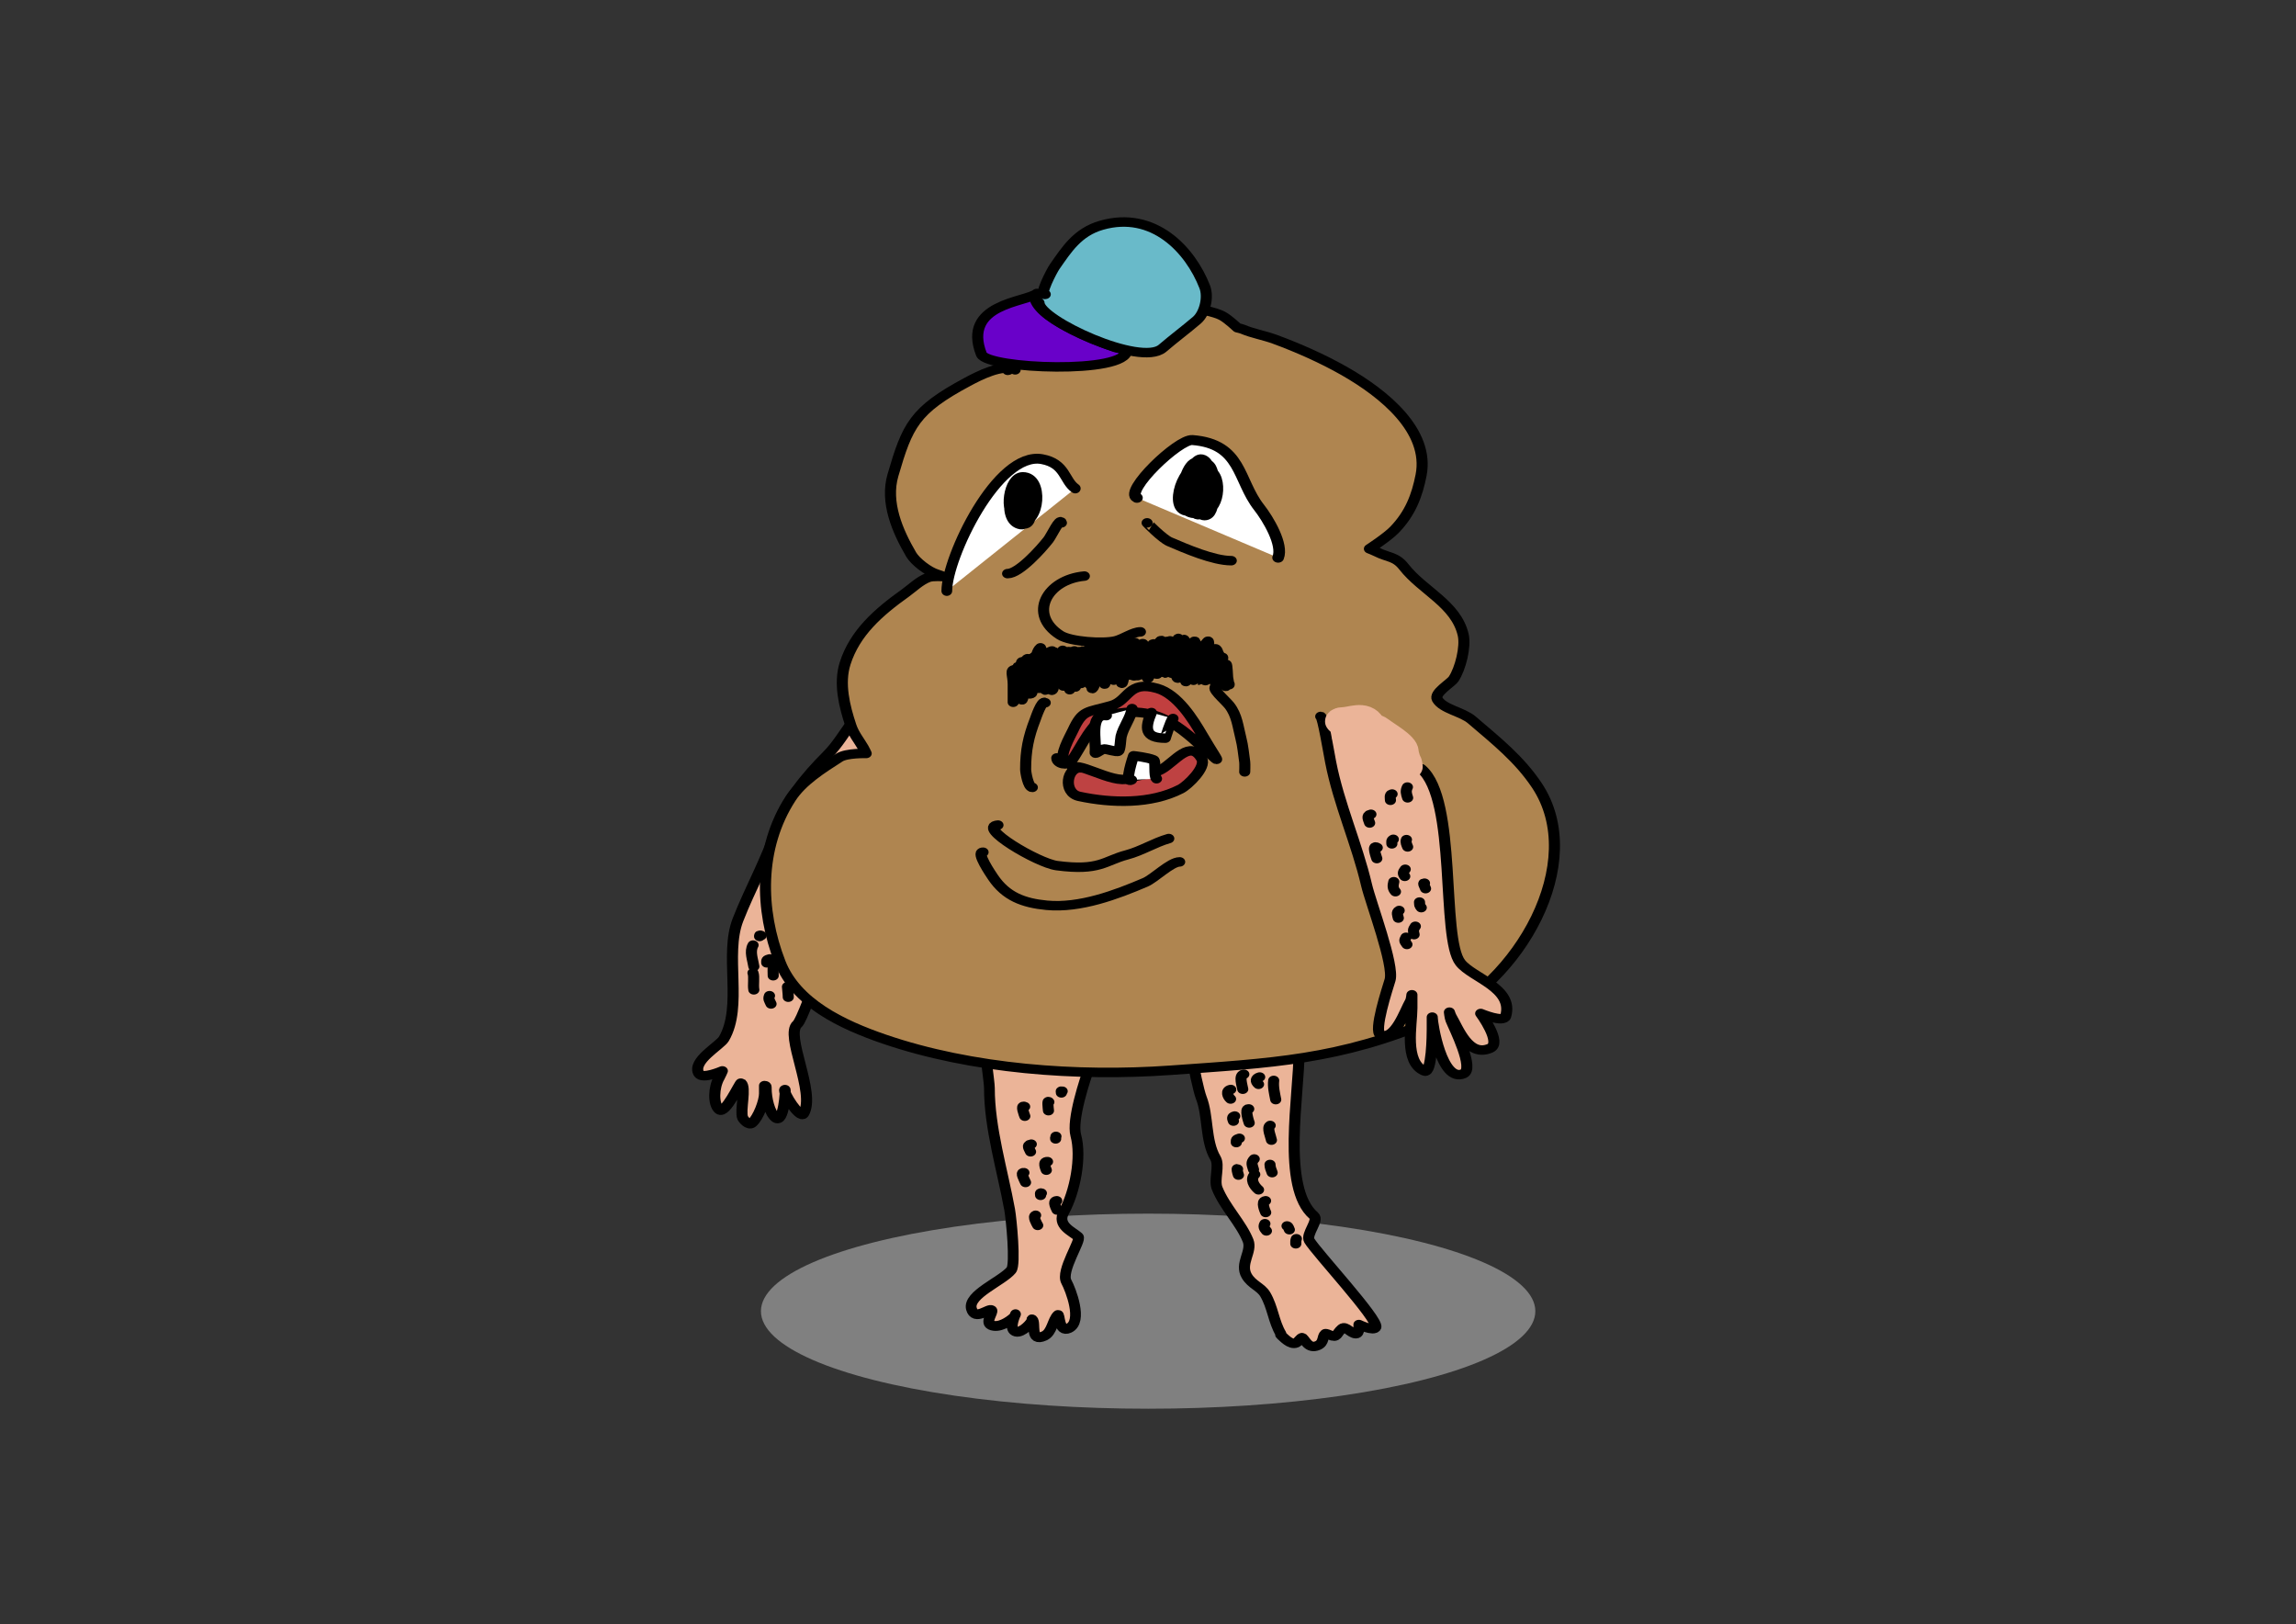 <?xml version="1.0" encoding="UTF-8" standalone="no"?>
<!DOCTYPE svg PUBLIC "-//W3C//DTD SVG 1.1//EN" "http://www.w3.org/Graphics/SVG/1.1/DTD/svg11.dtd">
<svg width="100%" height="100%" viewBox="0 0 3508 2481" version="1.1" xmlns="http://www.w3.org/2000/svg" xmlns:xlink="http://www.w3.org/1999/xlink" xml:space="preserve" xmlns:serif="http://www.serif.com/" style="fill-rule:evenodd;clip-rule:evenodd;stroke-linecap:round;stroke-linejoin:round;stroke-miterlimit:1.5;">
    <rect x="0" y="0" width="3508" height="2481" fill="#333333" stroke="none"/>
    <ellipse cx="1754.21" cy="2002.99" rx="591.595" ry="149.008" style="fill:rgb(128,128,128);"/>
    <g id="レイヤー1">
        <g transform="matrix(3.066,0,0,2.623,-4707.59,-2110.13)">
            <path d="M1962.54,1222.49C1963.35,1222.56 1961.84,1222.55 1960.8,1224.1C1956.17,1231.05 1953.02,1237.99 1947.56,1244.35C1937.47,1256.12 1926.8,1271.14 1922.64,1286.41C1917.66,1304.68 1909.16,1322.16 1903.17,1340.15C1896.33,1360.65 1905.66,1390.46 1896.16,1409.47C1894.12,1413.54 1880.03,1422.39 1883.69,1429.72C1885.45,1433.23 1895.38,1428.16 1895.38,1428.16C1895.38,1428.16 1894.44,1430.8 1893.82,1432.05C1891,1437.69 1890.72,1447.64 1893.82,1450.75C1896.82,1453.75 1904.26,1434.71 1904.72,1435.17C1907.37,1437.82 1904.11,1451.25 1905.5,1455.42C1905.84,1456.43 1908.52,1460.2 1910.18,1458.54C1913.3,1455.41 1916.41,1445.74 1916.41,1441.4L1916.41,1436.73C1917.37,1436.73 1917.19,1437.82 1917.19,1438.29C1917.19,1444.01 1918.81,1452.37 1921.86,1455.42C1925.92,1459.49 1927.22,1438.38 1926.53,1439.06C1925.25,1440.35 1934.18,1456.48 1935.88,1453.08C1942.07,1440.71 1926.31,1407.35 1932.76,1400.9C1936.88,1396.78 1953.64,1330.17 1968.59,1315.23C1974.86,1308.96 1977.97,1288.74 1985.73,1288.74" style="fill:rgb(235,180,152);stroke:black;stroke-width:5.52px;"/>
        </g>
        <g transform="matrix(3.066,0,0.016,2.623,-4750.91,-2133.5)">
            <path d="M2136.88,1432.84C2136.47,1432.82 2139.33,1448.96 2140.57,1452.66C2144.11,1463.27 2142.4,1477.72 2147.44,1487.79C2149.67,1492.24 2146.57,1500.46 2148.2,1505.36C2151.83,1516.22 2160.11,1525.8 2163.48,1535.91C2165.62,1542.33 2159.09,1549.28 2162.72,1556.53C2165.28,1561.66 2169.69,1562.85 2171.88,1567.23C2175.58,1574.62 2175.91,1582.91 2179.52,1590.14C2179.63,1590.37 2179.34,1590.72 2179.52,1590.9C2180.84,1592.22 2184.3,1596.92 2187.16,1595.49C2187.96,1595.08 2189.78,1592 2190.21,1592.43C2191.76,1593.98 2193.34,1599.27 2197.85,1597.01C2201.13,1595.37 2200.09,1591.72 2201.67,1590.14C2201.97,1589.84 2203.68,1590.76 2203.96,1590.9C2207.82,1592.83 2206.93,1590.23 2210.07,1587.08C2211.85,1585.31 2214.44,1590.14 2216.95,1590.14C2218.8,1590.14 2218.47,1584.79 2218.47,1584.79C2218.47,1584.79 2225.97,1589.02 2226.88,1586.32C2228.37,1581.84 2197.43,1542.71 2194.03,1535.91C2192.14,1532.12 2199.07,1524.14 2196.32,1521.4C2180.02,1505.1 2189.45,1450.44 2189.45,1425.92" style="fill:rgb(235,180,152);stroke:black;stroke-width:5.5px;"/>
        </g>
        <g transform="matrix(2.755,0.002,-0.002,2.518,-4124.58,-2003.58)">
            <path d="M2045.24,1431.12C2044,1431.18 2046.89,1450.24 2046.89,1454.17C2046.89,1478.42 2054.2,1504.15 2058.17,1527.94C2059.06,1533.31 2061.64,1561.21 2059.11,1564.59C2054.04,1571.34 2034.88,1579.5 2037.02,1588.08C2038.95,1595.79 2046.69,1587.41 2048.3,1589.02C2049.24,1589.95 2044.52,1596.29 2047.83,1597.94C2052.11,1600.08 2057.91,1595.85 2060.52,1593.25C2061.01,1592.75 2061.46,1591.37 2061.46,1591.37C2061.46,1591.37 2058.18,1598.9 2060.52,1601.23C2063.47,1604.18 2069.09,1598.18 2070.38,1595.6C2070.42,1595.52 2070.18,1593.98 2070.85,1594.66C2072.86,1596.66 2069.25,1608.61 2077.43,1604.52C2081.77,1602.35 2082.07,1594.72 2084.95,1591.84C2086.11,1590.67 2085.24,1602.74 2091.06,1599.83C2099,1595.85 2092.01,1576.36 2089.65,1571.63C2086.37,1565.08 2098.1,1546.26 2096.22,1544.38C2092.96,1541.12 2084.16,1537.5 2088.24,1529.35C2094.44,1516.95 2098.12,1496.05 2094.82,1482.83C2092.47,1473.44 2099.73,1449.29 2102.8,1440.08C2103.39,1438.32 2103.52,1426.45 2104.68,1426.45" style="fill:rgb(235,180,152);stroke:black;stroke-width:5.97px;"/>
        </g>
        <g transform="matrix(3.066,0,0,2.623,-4770.6,-2110.79)">
            <path d="M2061.84,1020.11C2055.45,1016.46 2043.67,1023.63 2038.15,1027.08C2011.52,1043.72 2008.18,1052.53 2000.96,1081.43C1996.99,1097.33 2003.21,1114.05 2010.02,1127.67C2012.07,1131.78 2018.59,1137.68 2022.89,1139.12C2024.04,1139.5 2026.23,1140.55 2026.23,1140.55C2026.23,1140.55 2020.94,1140.02 2018.6,1141.02C2014.28,1142.88 2010.6,1147.21 2007.16,1150.08C1993.6,1161.38 1981.95,1173.37 1977.12,1191.09C1973.93,1202.8 1976.78,1216.1 1979.98,1227.32C1981.38,1232.21 1983.97,1235.78 1986.18,1240.19C1986.72,1241.27 1987.61,1243.53 1987.61,1243.53C1987.61,1243.53 1977.88,1243.2 1974.26,1245.91C1965.42,1252.55 1955.46,1259.83 1949.95,1269.75C1933.89,1298.66 1934.56,1334.67 1944.7,1365.1C1952.55,1388.64 1975.35,1401.39 1996.67,1409.92C2040.24,1427.35 2092.8,1431.9 2139.22,1428.04C2189.38,1423.86 2223.58,1422.09 2269.86,1398.95C2312.99,1377.39 2347.43,1306.94 2321.82,1262.12C2313.02,1246.73 2301.7,1236.28 2289.4,1223.98C2284.66,1219.24 2275.09,1217.77 2272.24,1212.06C2270.38,1208.34 2278.86,1202.74 2280.35,1200.14C2283.74,1194.2 2286.5,1181.35 2285.11,1174.4C2281.51,1156.39 2264.88,1148.82 2255.55,1134.83C2251.43,1128.64 2247.58,1129.47 2242.2,1126.25C2240.99,1125.51 2238.39,1124.34 2238.39,1124.34C2238.39,1124.34 2247.25,1117.61 2250.78,1113.37C2258.74,1103.83 2262.15,1093.36 2264.14,1081.43C2268.43,1055.68 2245.83,1034.11 2225.99,1020.88C2215.34,1013.78 2202.94,1007.32 2191.19,1002.29C2186.02,1000.07 2180.1,998.887 2175.46,996.565C2174.56,996.115 2172.6,995.611 2172.6,995.611C2172.6,995.611 2168.16,990.745 2165.44,988.936C2160.78,985.824 2153.43,985.315 2148.28,982.738C2135.29,976.242 2114.76,980.882 2102.03,985.122C2087.55,989.949 2078.07,1000.5 2067.23,1011.34C2065.56,1013.02 2059.47,1020.4 2058.17,1020.4" style="fill:rgb(175,133,80);stroke:black;stroke-width:5.52px;"/>
        </g>
        <g transform="matrix(3.066,0,0,2.623,-4843.22,-2124.27)">
            <path d="M2237.81,1227.12C2238.83,1227.21 2241.73,1247.55 2242.75,1253.69C2246.83,1278.19 2255.88,1301.41 2260.66,1325.35C2262.75,1335.78 2274.54,1371.88 2272.35,1380.65C2271.25,1385.02 2263.89,1410.69 2267.67,1412.58C2274.82,1416.15 2279.85,1398.36 2282.47,1393.11C2283.06,1391.93 2283.25,1389.22 2283.25,1389.22L2283.25,1397.01C2283.25,1406.83 2279.19,1428.47 2289.48,1433.61C2293.23,1435.49 2293.38,1411.85 2293.38,1409.47C2293.38,1407.13 2293.38,1400.12 2293.38,1402.46C2293.38,1405.88 2298.08,1440.6 2308.95,1435.17C2314.62,1432.34 2304.35,1408.88 2302.72,1404.02C2302.22,1402.52 2301.94,1399.34 2301.94,1399.34C2301.94,1399.34 2302.36,1400.94 2302.72,1401.68C2306.36,1408.95 2311.5,1425.72 2322.19,1420.37C2328.39,1417.27 2317.52,1400.12 2317.52,1400.12C2317.52,1400.12 2328.97,1405.74 2329.98,1401.68C2334.1,1385.2 2313.34,1379.43 2307.39,1370.52C2297.61,1355.85 2305.96,1275.62 2287.92,1257.59" style="fill:rgb(235,180,152);stroke:black;stroke-width:5.52px;"/>
        </g>
        <g transform="matrix(3.066,0,0,2.623,-4791.71,-2138.44)">
            <path d="M2079.58,986.164C2074.27,991.316 2042.06,991.995 2051.93,1021.59C2054.77,1030.13 2124.36,1033.45 2124.36,1019.26C2124.36,1018.88 2119.35,1017.87 2118.91,1017.7C2108.56,1013.56 2078.41,1000.03 2078.41,987.324" style="fill:rgb(105,1,201);stroke:black;stroke-width:5.52px;"/>
        </g>
        <g transform="matrix(3.066,0,0,2.623,-4789.69,-2133.33)">
            <path d="M2083.07,984.733C2079.68,985.858 2086.39,970.917 2087.76,968.631C2093.65,958.809 2099.11,948.489 2111.12,944.487C2137.16,935.809 2155.41,958.953 2162.53,980.314C2164.59,986.502 2162.54,995.88 2158.63,999.786C2153.29,1005.13 2147.35,1010.29 2141.5,1016.14C2130.47,1027.17 2079.97,999.503 2079.97,989.661" style="fill:rgb(105,186,201);stroke:black;stroke-width:5.52px;"/>
        </g>
        <g transform="matrix(3.066,0,0,2.623,-4828.24,-2157.8)">
            <path d="M2243.11,1243.13C2242.22,1242.76 2242.92,1242.16 2243.74,1242.16C2248.57,1242.16 2254.26,1238.24 2257.23,1244.18C2260.47,1250.66 2269.39,1257.72 2273.41,1265.76C2273.62,1266.16 2272.97,1267.11 2274.09,1267.11C2276.34,1267.11 2274.09,1262.62 2274.09,1260.37C2274.09,1256.07 2264.47,1250.07 2261.95,1247.55C2261.1,1246.7 2258.04,1245.12 2258.58,1246.21C2261.62,1252.28 2271.2,1257.29 2275.44,1265.76C2275.95,1266.79 2276.11,1269.13 2276.11,1269.13C2276.11,1269.13 2274.35,1265.97 2273.41,1264.41C2270.81,1260.08 2253.09,1240.24 2246.44,1246.88C2245.15,1248.17 2247.3,1256.19 2247.79,1257.67C2247.92,1258.07 2248.72,1260.79 2249.14,1260.37C2250.75,1258.76 2244.83,1251.87 2246.44,1250.25C2247.01,1249.68 2255.53,1263.95 2257.23,1265.09C2261.17,1267.71 2262.48,1260.62 2265.32,1264.41C2266.04,1265.37 2268.69,1267.72 2268.69,1268.46" style="fill:none;stroke:rgb(235,180,152);stroke-width:15.28px;"/>
        </g>
    </g>
    <g transform="matrix(3.862,0,0,3.549,-6387.88,-3106.13)">
        <path d="M2079.43,1085.46C2075,1082.12 2075.57,1074.71 2066.28,1072.85C2048.58,1069.31 2028.61,1115.29 2028.61,1129.58" style="fill:white;stroke:black;stroke-width:4.25px;"/>
    </g>
    <g transform="matrix(3.066,0,0,2.623,-4765.24,-2131.48)">
        <path d="M2064.41,1095.72C2062.3,1095.75 2057.99,1109.12 2061.51,1111.46C2065.78,1114.32 2068.25,1093.38 2064.37,1091.44C2064.33,1091.42 2054.86,1112.78 2061.03,1114.33C2066.6,1115.72 2068.08,1096.14 2065.32,1094.3C2062.69,1092.55 2058.17,1110.27 2062.46,1112.42C2066.13,1114.25 2067,1095.52 2066.28,1093.35C2066.23,1093.2 2065.91,1093.24 2065.8,1093.35C2064.44,1094.7 2061.44,1107.58 2063.42,1109.56C2066.44,1112.58 2067.73,1097.68 2066.75,1095.73C2066.59,1095.41 2060.4,1112.42 2064.85,1112.42C2068.55,1112.42 2068.33,1094.02 2066.75,1091.92C2065.51,1090.26 2064.07,1095.2 2063.42,1097.16C2062.61,1099.59 2058.89,1112.36 2062.94,1113.37C2067.06,1114.4 2072.44,1093.37 2066.28,1092.39C2060.47,1091.47 2056.05,1115.16 2061.9,1116.62C2071.28,1118.97 2072.33,1091.44 2064.37,1091.44C2058.6,1091.44 2052.41,1114.94 2063.49,1114.94C2070.98,1114.94 2070.74,1090.65 2064.37,1091.92C2058.72,1093.04 2056.61,1120.13 2065.32,1117.66C2070.42,1116.22 2069.32,1088.32 2063.89,1092.39C2058.94,1096.11 2059.3,1119.31 2065.8,1116.71C2069.83,1115.1 2067.16,1090.19 2063.42,1091.44C2057.09,1093.55 2053.95,1116.34 2062.94,1118.14C2068.55,1119.26 2074.57,1093.17 2065.8,1091.92C2058.5,1090.88 2052.95,1115.47 2062.46,1116.71C2072.45,1118.01 2074.3,1090.32 2063.92,1090.32C2057.09,1090.32 2054.2,1111.77 2061.03,1114.33C2069.81,1117.62 2075.3,1093.34 2063.89,1091.92C2057.44,1091.11 2056.47,1111.27 2060.56,1114.33C2069.64,1121.13 2070.41,1096.6 2065.8,1094.3C2063.12,1092.96 2059.99,1113.05 2065.8,1109.56C2067.95,1108.27 2068.14,1105.82 2069.14,1103.84" style="fill:none;stroke:black;stroke-width:5.52px;"/>
    </g>
    <g transform="matrix(2.985,0.89,-1.041,2.553,-3447.73,-3953.14)">
        <path d="M2122.77,1106.28C2115.53,1104.9 2130.7,1068.3 2137.32,1066.65C2160.55,1060.84 2165.47,1080.85 2180.22,1091.92C2186.65,1096.74 2198.34,1108 2198.34,1115.76" style="fill:white;stroke:black;stroke-width:5.63px;"/>
    </g>
    <g transform="matrix(3.066,0,0,2.623,-4765.24,-2131.48)">
        <path d="M2152.66,1093.15C2152.09,1091.24 2148.22,1110.82 2152.57,1109.08C2155.07,1108.08 2156.1,1102.65 2156.39,1100.5C2156.7,1098.14 2156.57,1095.73 2156.39,1093.35C2155.58,1082.92 2144.36,1104.34 2150.66,1108.13C2154.44,1110.39 2159.89,1089.43 2156.39,1084.77C2156.07,1084.35 2154.66,1084.94 2154.48,1085.24C2152.57,1088.42 2147.46,1108.63 2153.05,1109.08C2157.78,1109.46 2158.86,1089.53 2154.95,1089.53C2150.89,1089.53 2148.45,1112.9 2154.48,1112.89C2160.62,1112.89 2159.47,1092.24 2154.95,1089.53C2152.05,1087.79 2147.77,1105.74 2150.66,1108.6C2156.51,1114.39 2160.9,1089.86 2154,1085.72C2148.69,1082.53 2147.84,1109.08 2152.57,1108.13C2159.51,1106.74 2161.88,1081.37 2154,1083.34C2149.15,1084.55 2143.4,1109.56 2150.66,1109.56C2157.28,1109.56 2161.2,1090.34 2155.43,1087.63C2148.69,1084.46 2144.09,1106.37 2151.89,1108.97C2157.18,1110.74 2163.73,1084.69 2154.48,1083.81C2149.81,1083.37 2145.57,1108.25 2150.19,1111.94C2155.67,1116.33 2162.62,1087.56 2153.05,1086.2C2147.83,1085.45 2143.38,1110.16 2154.24,1110.16C2162.45,1110.16 2163.8,1086.2 2154.95,1086.2C2149.98,1086.2 2147.22,1109.09 2155.43,1106.7C2158.6,1105.77 2158.36,1100.36 2158.77,1098.12C2159.16,1095.96 2159.61,1094.2 2159.25,1091.92C2157.12,1078.52 2143.54,1100.64 2150.66,1104.79C2155.82,1107.8 2160.99,1084.56 2152.57,1081.9C2147.36,1080.26 2143.69,1109.3 2150.22,1109.3C2153.91,1109.3 2161.67,1085.09 2150.59,1085.09C2144.47,1085.09 2142.75,1110.96 2152.45,1109.02C2158.75,1107.76 2159.92,1081.71 2153.05,1080C2148.03,1078.74 2141.28,1103.7 2147.99,1106.38C2156.11,1109.63 2162.67,1085.45 2154.48,1083.34C2143.83,1080.59 2135.9,1110.29 2146.39,1110.29C2153.13,1110.29 2161.6,1088.62 2156.29,1086.49C2146.57,1082.61 2139.75,1108.12 2147.42,1111.18C2158.66,1115.68 2161.58,1085.79 2151.14,1084.77C2145.54,1084.21 2140.78,1105.51 2144.94,1107.17C2154.18,1110.87 2162.65,1087.22 2155.91,1082.86C2148.69,1078.19 2140.71,1105.63 2149.71,1107.17C2159.55,1108.86 2162.48,1085.07 2153.53,1081.9C2145.75,1079.16 2140.83,1110.22 2150.95,1110.22C2162.04,1110.22 2160.45,1084.06 2150.66,1081.9C2146.52,1081 2141.04,1098.94 2146.85,1099.55" style="fill:none;stroke:black;stroke-width:5.52px;"/>
    </g>
    <g transform="matrix(3.066,0,0,2.623,-4765.24,-2131.48)">
        <path d="M2094.58,1148.11C2075.88,1150.13 2066.33,1170.39 2082.49,1182.5C2087.66,1186.38 2103.9,1187.62 2110.14,1185.84C2114,1184.74 2118.9,1180.6 2122.53,1180.6" style="fill:none;stroke:black;stroke-width:5.52px;"/>
    </g>
    <g transform="matrix(3.066,0,0,2.623,-4765.24,-2131.48)">
        <path d="M2060.57,1202.62C2057.18,1202.3 2059.13,1205.61 2059.13,1211.11L2059.13,1221.6C2060.45,1221.6 2064.37,1183.93 2063.42,1203.96C2063.33,1205.86 2063.42,1207.77 2063.42,1209.68C2063.42,1210.9 2062.44,1218.21 2063.42,1220.17C2063.81,1220.95 2064.87,1214.38 2065.32,1210.63C2065.8,1206.68 2065.79,1201.14 2066.75,1197.28C2066.86,1196.85 2067.23,1199.61 2067.23,1200.14L2067.23,1209.2C2067.23,1211.59 2066.95,1218.62 2067.71,1216.35C2069.23,1211.8 2069.14,1205.44 2069.14,1200.62C2069.14,1198.87 2069.62,1193.62 2069.62,1195.38C2069.62,1198.48 2069.94,1198.18 2070.09,1201.1C2070.18,1202.68 2070.01,1204.28 2070.09,1205.86C2071.07,1224.52 2070.51,1198.29 2073.43,1195.38C2073.77,1195.04 2073.39,1196.33 2073.43,1196.81C2073.77,1200.57 2074.38,1204.5 2074.38,1208.25L2074.38,1211.11C2074.38,1211.11 2074.72,1208.89 2074.86,1207.77C2075.27,1204.45 2074.22,1195.06 2076.77,1192.52C2077.89,1191.39 2077.1,1195.69 2077.24,1197.28C2077.62,1201.41 2077.99,1205.54 2078.2,1209.68C2078.28,1211.27 2077.54,1215.58 2078.67,1214.45C2079.86,1213.26 2079.52,1202.72 2079.63,1201.57C2079.66,1201.24 2080.97,1193.51 2081.06,1193.94C2081.52,1196.24 2081.9,1199.38 2082.01,1201.57C2083.15,1224.43 2081.97,1194.9 2083.44,1194.9C2084.04,1194.9 2083.89,1209.1 2084.39,1210.63C2084.95,1212.3 2084.78,1207.14 2084.87,1205.39C2084.88,1205.26 2084.95,1192.04 2086.78,1192.04C2087.44,1192.04 2087.26,1212.27 2087.26,1213.97C2087.26,1215.33 2087.85,1212.82 2088.21,1203.96C2088.32,1201.19 2087.33,1194.79 2089.16,1192.04C2090.41,1190.17 2090,1196.47 2090.12,1198.71C2090.29,1202.02 2090.12,1205.41 2090.12,1208.73C2090.12,1208.88 2090.04,1209.34 2090.12,1209.2C2091.32,1206.8 2090.94,1201.18 2091.07,1198.71C2091.18,1196.62 2091.68,1190.45 2092.02,1192.52C2092.59,1195.92 2090.57,1208.22 2092.98,1210.63C2093.33,1210.99 2094.67,1189.82 2095.84,1191.56C2097.55,1194.13 2096.31,1200.09 2096.31,1203C2096.31,1204.75 2096.31,1210 2096.31,1208.25L2096.31,1195.38C2096.31,1193.76 2096.82,1189.05 2097.27,1190.61C2098.55,1195.12 2098.02,1201.25 2098.22,1205.86C2098.29,1207.45 2098.22,1209.04 2098.22,1210.63C2098.22,1211.6 2098.16,1214.3 2098.7,1213.49C2100.71,1210.48 2100.22,1203.85 2100.6,1200.62C2101.01,1197.21 2102.16,1187.28 2102.99,1190.61C2103.92,1194.33 2103.94,1200.11 2103.94,1203.96C2103.94,1206.2 2104.35,1212.81 2104.89,1210.63C2105.84,1206.85 2105.51,1201.63 2105.85,1197.76C2106.11,1194.8 2107.51,1186.3 2108.23,1189.18C2109.47,1194.15 2109.19,1199.83 2109.19,1204.91L2109.19,1208.73C2109.19,1208.73 2109.88,1199.51 2110.14,1194.9C2110.23,1193.28 2109.95,1188.99 2111.09,1190.13C2113.86,1192.89 2111.6,1205.94 2113,1210.15C2113.67,1212.17 2114.34,1206.08 2114.43,1203.96C2114.68,1198.3 2113.7,1192.54 2116.34,1187.27C2116.92,1186.1 2117.23,1189.78 2117.29,1191.09C2117.53,1196.02 2118.24,1205.86 2118.24,1205.86L2118.24,1202.53C2118.24,1197.62 2118.23,1192.58 2119.2,1187.75C2119.27,1187.4 2119.36,1186.63 2119.68,1186.79C2121.17,1187.54 2121.04,1198.83 2121.11,1200.14C2121.21,1202.05 2120.23,1207.22 2121.58,1205.86C2123.32,1204.12 2122.78,1195.2 2123.01,1192.99C2123.2,1191.23 2123.17,1186.16 2123.97,1187.75C2126.69,1193.2 2123.03,1201.61 2125.87,1207.3C2126.89,1209.33 2127.08,1202.88 2127.3,1200.62C2127.7,1196.65 2126.3,1191.39 2128.73,1187.75C2129.38,1186.79 2129.55,1189.94 2129.69,1191.09C2130.25,1195.85 2129.86,1195.51 2130.16,1200.62C2130.25,1202.06 2130.4,1206.33 2130.64,1204.91C2131.45,1200.05 2131.58,1195.04 2132.07,1190.13C2132.22,1188.67 2132.48,1184.48 2133.02,1185.84C2134.46,1189.43 2134.24,1194.89 2134.45,1198.71C2134.55,1200.46 2133.69,1205.2 2134.93,1203.96C2138.37,1200.52 2135.07,1190.33 2137.32,1185.84C2137.39,1185.7 2137.3,1186.16 2137.32,1186.32C2137.81,1191.73 2137.55,1191.48 2137.79,1196.81C2137.91,1199.37 2136.93,1206.25 2138.74,1204.43C2142.21,1200.97 2139.54,1189.64 2141.13,1184.89C2141.94,1182.46 2142.08,1189.95 2142.08,1192.52C2142.08,1195.6 2142.56,1198.53 2142.56,1201.57C2142.56,1203.33 2142.89,1198.08 2143.04,1196.33C2143.28,1193.37 2142.62,1188.1 2143.99,1185.36C2144.78,1183.79 2144.38,1188.85 2144.47,1190.61C2144.61,1193.67 2143.48,1201.5 2144.94,1204.43C2145.55,1205.65 2146.2,1201.97 2146.37,1200.62C2146.8,1197.17 2146.96,1193.03 2147.8,1189.65C2148.12,1188.41 2149.4,1185.07 2149.71,1186.32C2150.96,1191.33 2153.19,1190.39 2155.91,1186.32C2156.97,1184.73 2156.39,1190.12 2156.39,1192.04C2156.39,1194.83 2155.67,1201.94 2157.34,1204.43C2159.71,1207.99 2158.24,1188.65 2160.2,1190.61C2162.72,1193.12 2158.7,1200.07 2161.15,1202.53C2162.82,1204.2 2163.54,1193.49 2163.54,1195.85" style="fill:none;stroke:black;stroke-width:5.52px;"/>
    </g>
    <g transform="matrix(3.066,0,0,2.623,-4765.24,-2131.48)">
        <path d="M2075.09,1221.88C2073.45,1219.89 2070.33,1230.91 2070.09,1231.61C2066.69,1241.82 2065.32,1249.59 2065.32,1260.69C2065.32,1262.4 2066.6,1271.18 2068.66,1271.18" style="fill:none;stroke:black;stroke-width:5.52px;"/>
    </g>
    <g transform="matrix(3.066,0,0,2.623,-4765.24,-2131.48)">
        <path d="M2160.64,1212.49C2156.86,1212.7 2164.79,1220.38 2166.88,1223.51C2170.72,1229.27 2171.14,1236.02 2172.6,1242.58C2173.61,1247.12 2173.93,1251.82 2174.5,1256.4C2174.64,1257.53 2174.5,1262.61 2174.5,1262.12" style="fill:none;stroke:black;stroke-width:5.52px;"/>
    </g>
    <g transform="matrix(3.066,0,0,2.623,-4760.06,-2132.64)">
        <path d="M2083.07,1256.49C2080.01,1253.53 2085.77,1242 2087.26,1238.28C2092.05,1226.28 2094.14,1228.04 2106.32,1223.98C2115.16,1221.04 2114.6,1209.1 2129.21,1213.97C2139.36,1217.35 2147.12,1232.15 2151.62,1241.14C2156.61,1251.13 2160.25,1256.93 2158.29,1254.97C2142.77,1239.45 2131.77,1222.86 2106.32,1229.23C2096.87,1231.59 2091.14,1249.15 2086.3,1256.4C2084.45,1259.18 2079.15,1258.01 2079.15,1254.49" style="fill:rgb(193,63,63);stroke:black;stroke-width:5.52px;"/>
    </g>
    <g transform="matrix(3.066,0,0,2.623,-4765.24,-2131.48)">
        <path d="M2093.19,1259.84C2085.68,1258.75 2083.66,1274.34 2092.02,1276.42C2108.2,1280.47 2127.72,1281.04 2142.56,1272.13C2146.18,1269.96 2155.49,1259.38 2153.05,1254.49C2147.32,1243.03 2139.89,1256.12 2133.02,1260.69C2128.26,1263.87 2121.69,1263.5 2116.81,1265.94C2108.95,1269.87 2088.68,1253.75 2088.68,1261.17" style="fill:rgb(190,66,66);stroke:black;stroke-width:5.52px;"/>
    </g>
    <g transform="matrix(3.05,0.263,-0.307,2.609,-4349.38,-2679.95)">
        <path d="M2104.44,1234.02C2095.75,1233.6 2101.08,1249.51 2101.08,1255.92C2101.08,1257.56 2103.75,1253.77 2105.37,1253.54C2106.59,1253.37 2111.71,1254.84 2112.52,1254.02C2113.36,1253.18 2112.86,1246.83 2113,1245.44C2113.58,1239.61 2116.81,1233.91 2116.81,1228.75" style="fill:white;stroke:black;stroke-width:5.61px;"/>
    </g>
    <g transform="matrix(3.066,0,0,2.623,-4760.82,-2137.9)">
        <path d="M2126.57,1230.05C2123.21,1239.11 2123.23,1244.96 2133.5,1244.96C2133.51,1244.96 2136.17,1234.66 2137.32,1233.52" style="fill:white;stroke:black;stroke-width:5.52px;"/>
    </g>
    <g transform="matrix(3.066,0,0,2.623,-4764.04,-2120.95)">
        <path d="M2117.71,1262.79C2113.83,1265.42 2118.72,1248.77 2118.72,1248.77C2118.72,1248.77 2125.66,1249.62 2128.73,1251.16C2129.9,1251.74 2128.74,1260.7 2130.16,1262.12" style="fill:white;stroke:black;stroke-width:5.52px;"/>
    </g>
    <g transform="matrix(3.066,0,0,2.623,-4783.35,-2128.36)">
        <path d="M2057.45,1291.95C2046.79,1292.93 2077.11,1314.06 2086.8,1315.56C2108.17,1318.84 2110.54,1312.72 2121.58,1309.32C2128.92,1307.06 2135.36,1302.19 2142.56,1299.79" style="fill:none;stroke:black;stroke-width:5.52px;"/>
    </g>
    <g transform="matrix(3.066,0,0,2.623,-4765.24,-2131.48)">
        <path d="M2044.11,1308.94C2040.39,1308.73 2048.11,1321.88 2049.11,1323.62C2055.49,1334.63 2064.11,1338.54 2075.81,1339.84C2092.41,1341.68 2110.62,1333.63 2124.92,1326.49C2129.52,1324.19 2137.56,1314.57 2142.08,1314.57" style="fill:none;stroke:black;stroke-width:5.52px;"/>
    </g>
    <g transform="matrix(3.066,0,0,2.623,-4765.24,-2131.48)">
        <path d="M2061.89,1200.73C2060.93,1200.42 2061.94,1203.16 2061.97,1203.6C2062.18,1206.68 2062.12,1209.78 2061.97,1212.86C2061.92,1213.97 2061.25,1217.25 2061.6,1216.19C2062.1,1214.7 2064.04,1196.2 2066.41,1196.2C2066.6,1196.2 2066.05,1198.93 2065.3,1204.34C2064.51,1210.11 2064.73,1209.8 2064.19,1215.45C2064.1,1216.44 2063.82,1218.41 2063.82,1218.41C2063.82,1218.41 2064.91,1214.48 2065.3,1212.49C2066.08,1208.61 2065.19,1200.02 2068.27,1196.94C2069.23,1195.98 2068.64,1199.65 2068.64,1201.01C2068.64,1206.09 2068.27,1211.12 2068.27,1216.19C2068.27,1217.09 2068.81,1214.48 2069.01,1213.6C2069.33,1212.13 2069.55,1210.64 2069.75,1209.16C2070.33,1204.8 2069.32,1193.3 2072.71,1189.9C2073,1189.61 2073.08,1194.27 2073.08,1198.79C2073.08,1203.65 2071.97,1208.49 2071.97,1213.23C2071.97,1214.46 2071.97,1210.76 2071.97,1209.53C2071.97,1206.35 2071.89,1203.04 2072.34,1199.9C2072.76,1196.97 2073.77,1193.54 2073.82,1193.61C2077.39,1198.96 2072.93,1208.33 2074.93,1214.34C2075.21,1215.19 2075.58,1212.64 2075.67,1211.75C2075.84,1210.15 2075.93,1208.54 2076.04,1206.93C2076.2,1204.68 2075.84,1192.96 2078.26,1191.76C2078.37,1191.7 2078.54,1191.67 2078.63,1191.76C2080.47,1193.59 2079,1202.81 2079,1204.71C2079,1206.94 2078.63,1211.38 2078.63,1211.38L2078.63,1208.41C2078.63,1204.72 2078.34,1200.61 2078.63,1196.94C2078.76,1195.38 2078.63,1192.01 2080.11,1192.5C2081.57,1192.97 2080.86,1210.27 2081.22,1210.27C2081.41,1210.27 2082.69,1198.88 2082.7,1198.79C2082.71,1198.74 2083.7,1190.83 2083.82,1191.38C2084.57,1195.16 2083.82,1200.97 2083.82,1204.71C2083.82,1208.49 2083.89,1212.71 2084.18,1212.12C2086.15,1208.18 2085.49,1201.84 2086.04,1197.68C2086.21,1196.33 2085.44,1192.64 2086.41,1193.61C2089.39,1196.59 2085.92,1206.33 2087.89,1210.27C2088.61,1211.71 2088.19,1207.06 2088.26,1205.45C2088.28,1205.04 2088.88,1196.64 2089,1195.83C2089.17,1194.7 2089.61,1191.37 2089.74,1192.5C2090.47,1199.11 2090.11,1205.84 2090.11,1212.49C2090.11,1213.47 2090.55,1211.71 2091.22,1205.45C2091.29,1204.8 2092.87,1191.76 2093.07,1191.76C2093.78,1191.76 2093.81,1203.37 2093.81,1203.97L2093.81,1207.67C2093.81,1208.41 2093.29,1210.42 2093.81,1209.9C2095.42,1208.29 2094.95,1184.1 2096.03,1197.68C2096.17,1199.41 2096.27,1201.13 2096.4,1202.86C2096.41,1202.9 2096.64,1210.5 2097.14,1211.01C2097.76,1211.62 2097.47,1209.29 2097.51,1208.41C2097.6,1206.81 2097.76,1205.21 2097.88,1203.6C2098.12,1200.39 2098.45,1197.19 2098.62,1193.98C2098.68,1192.98 2098.68,1190.07 2098.99,1191.02C2099.58,1192.78 2099.2,1194.72 2099.36,1196.57C2099.49,1197.93 2099.67,1199.28 2099.73,1200.64C2100.48,1216.32 2100.82,1195.89 2101.59,1191.38C2101.72,1190.62 2101.64,1188.8 2102.33,1189.16C2104.89,1190.54 2101.92,1203.53 2103.44,1206.56C2104.23,1208.14 2104.23,1203.12 2104.55,1201.38C2105.25,1197.54 2105.47,1193.77 2106.03,1189.9C2106.14,1189.09 2107.06,1186.86 2107.14,1187.68C2107.74,1193.66 2107.51,1199.82 2107.51,1205.82C2107.51,1207.53 2107.68,1204.15 2107.88,1199.53C2108.01,1196.45 2107.81,1191.73 2108.99,1188.79C2109.5,1187.53 2109.36,1191.5 2109.36,1192.87C2109.36,1194.97 2108.33,1204.79 2110.1,1206.56C2111.62,1208.09 2111.2,1202.39 2111.58,1200.27C2112.23,1196.71 2112.17,1192.44 2113.8,1189.16C2114.36,1188.06 2114.05,1191.63 2114.17,1192.87C2114.6,1197.31 2114.3,1196.96 2114.54,1201.75C2114.61,1203.16 2115.21,1207.16 2115.65,1205.82C2116.47,1203.38 2116.2,1198.65 2116.39,1196.2C2116.52,1194.59 2116.53,1192.98 2116.76,1191.38C2116.91,1190.38 2117.26,1187.44 2117.51,1188.42C2118.45,1192.22 2118.29,1196.02 2118.62,1199.9C2118.88,1203.05 2119.2,1206.66 2119.36,1206.19C2120.15,1203.8 2119.85,1199.18 2120.1,1196.94C2120.28,1195.33 2120.61,1193.73 2120.84,1192.13C2121,1191 2121.22,1187.71 2121.58,1188.79C2122.62,1191.93 2122.51,1196.26 2122.69,1199.53C2122.78,1201.14 2121.92,1205.48 2123.06,1204.34C2125.01,1202.39 2123.92,1194.95 2124.17,1192.5C2124.28,1191.38 2124.27,1188.08 2124.54,1189.16C2125.37,1192.5 2125.48,1206.19 2126.76,1206.19C2128.83,1206.19 2126.47,1190.57 2128.61,1188.42C2129.75,1187.29 2128.77,1191.64 2128.98,1193.24C2129.41,1196.54 2129.28,1201.99 2130.83,1205.08C2131.05,1205.53 2130.8,1204.1 2130.83,1203.6C2130.93,1202.24 2131.15,1200.89 2131.2,1199.53C2131.27,1197.8 2131.14,1196.07 2131.2,1194.35C2131.31,1191.29 2131.39,1189.31 2131.94,1186.57C2132.21,1185.24 2132.15,1189.29 2132.31,1190.64C2132.74,1194.26 2132.86,1200.99 2134.53,1204.34C2135.25,1205.78 2134.91,1201.14 2134.91,1199.53C2134.91,1195.52 2134.32,1190.41 2135.28,1186.57C2135.7,1184.88 2135.88,1190.02 2136.01,1191.76C2136.04,1192.1 2136.43,1204.34 2137.87,1204.34C2138.49,1204.34 2137.67,1194.07 2138.61,1188.42C2138.83,1187.08 2138.86,1191.14 2138.98,1192.5C2139.38,1197.17 2139.34,1196.9 2140.09,1201.38C2140.42,1203.39 2140.13,1208.74 2141.57,1207.31C2143.04,1205.83 2142.61,1195.04 2142.68,1193.24C2142.86,1188.84 2142.97,1187.31 2143.05,1187.68C2143.87,1191.79 2144,1195.74 2144.16,1199.9C2144.19,1200.72 2144.7,1207.14 2144.9,1208.41C2144.96,1208.8 2144.99,1209.8 2145.27,1209.53C2147.56,1207.24 2144.75,1191.4 2146.38,1187.31C2146.85,1186.14 2146.95,1189.77 2147.12,1191.02C2147.34,1192.62 2147.74,1194.21 2147.86,1195.83C2148.01,1197.87 2146.94,1206.75 2148.97,1208.79C2149.22,1209.03 2149.34,1206.41 2149.34,1200.64C2149.34,1197.08 2148.54,1191.59 2149.71,1188.05C2150.11,1186.88 2149.92,1190.53 2150.08,1191.76C2150.49,1194.79 2151.02,1208.79 2151.19,1208.79C2151.42,1208.79 2151.63,1191.32 2153.05,1189.9C2154.01,1188.94 2153.3,1192.62 2153.42,1193.98C2153.49,1194.84 2153.99,1202.41 2154.16,1203.6C2154.41,1205.35 2154.02,1210.04 2155.27,1208.79C2157.55,1206.5 2156.01,1193.98 2156.01,1190.64C2156.01,1189.28 2156.32,1193.36 2156.38,1194.72C2156.49,1197.4 2156.75,1200.51 2156.75,1203.23C2156.75,1204.84 2155.51,1208.05 2157.12,1208.05C2157.57,1208.05 2156.32,1194.41 2157.49,1193.24C2157.85,1192.88 2157.78,1194.22 2157.86,1194.72C2158.14,1196.43 2158.09,1198.17 2158.23,1199.9C2158.56,1203.9 2158.54,1203.7 2159.34,1207.67C2159.51,1208.56 2159.68,1211.07 2160.08,1210.27C2161.19,1208.04 2160.49,1203.47 2160.82,1201.01C2161.13,1198.67 2161.27,1196.32 2161.56,1193.98C2161.58,1193.86 2161.56,1193.48 2161.56,1193.61C2161.56,1196.69 2161.78,1196.37 2161.93,1199.53C2161.99,1200.89 2161.93,1202.25 2161.93,1203.6L2161.93,1207.67C2161.93,1218.98 2162.11,1198.24 2162.67,1197.68C2163.29,1197.06 2162.98,1199.4 2163.04,1200.27C2163.33,1204.28 2163.43,1203.97 2164.15,1208.05C2164.4,1209.43 2164.63,1213.38 2165.26,1212.12C2165.73,1211.17 2164.99,1199.53 2165.26,1199.53C2165.75,1199.53 2165.89,1206.43 2166,1207.31C2166.17,1208.55 2166.74,1212.27 2166.74,1211.01C2166.74,1210.64 2166.74,1211.19 2166.74,1211.38" style="fill:none;stroke:black;stroke-width:5.52px;"/>
    </g>
    <g transform="matrix(3.066,0,0,2.623,-4765.24,-2131.48)">
        <path d="M2125.86,1117.12C2125.75,1117.11 2133.54,1126.36 2137.03,1128.11C2145.25,1132.22 2158.88,1139.14 2167.8,1139.14" style="fill:none;stroke:black;stroke-width:5.52px;"/>
    </g>
    <g transform="matrix(3.066,0,0,2.623,-4765.24,-2131.48)">
        <path d="M2083.15,1117.12C2082.56,1113.64 2078.23,1124.58 2076.66,1126.94C2073.04,1132.37 2062.09,1146.68 2056.34,1146.68" style="fill:none;stroke:black;stroke-width:5.52px;"/>
    </g>
    <g id="レイヤー2">
        <g transform="matrix(3.066,0,0,2.623,-4765.24,-2131.48)">
            <path d="M2064.84,1457.12C2062.56,1455.77 2064.75,1462.14 2064.92,1462.67" style="fill:none;stroke:black;stroke-width:5.52px;"/>
        </g>
        <g transform="matrix(3.066,0,0,2.623,-4765.24,-2131.48)">
            <path d="M2068.14,1478.97C2065.53,1479.48 2067.19,1481.62 2067.78,1483.39" style="fill:none;stroke:black;stroke-width:5.52px;"/>
        </g>
        <g transform="matrix(3.066,0,0,2.623,-4765.24,-2131.48)">
            <path d="M2076.24,1489.15C2073.77,1488.97 2075.29,1493.06 2075.64,1494.11" style="fill:none;stroke:black;stroke-width:5.52px;"/>
        </g>
        <g transform="matrix(3.066,0,0,2.623,-4765.24,-2131.48)">
            <path d="M2073.18,1507.5C2072.44,1507.18 2072.78,1508.06 2072.78,1508.76" style="fill:none;stroke:black;stroke-width:5.52px;"/>
        </g>
        <g transform="matrix(3.066,0,0,2.623,-4765.24,-2131.48)">
            <path d="M2064.47,1495.58C2062.57,1495.33 2064.61,1499.47 2065.28,1501.26" style="fill:none;stroke:black;stroke-width:5.52px;"/>
        </g>
        <g transform="matrix(3.066,0,0,2.623,-4765.24,-2131.48)">
            <path d="M2070.3,1520.38C2068.76,1521.07 2070.86,1525.27 2071.35,1526.27" style="fill:none;stroke:black;stroke-width:5.52px;"/>
        </g>
        <g transform="matrix(3.066,0,0,2.623,-4765.24,-2131.48)">
            <path d="M2080.81,1511.94C2078.59,1512.09 2080.69,1516.42 2081,1517.33" style="fill:none;stroke:black;stroke-width:5.52px;"/>
        </g>
        <g transform="matrix(3.066,0,0,2.623,-4765.24,-2131.48)">
            <path d="M2080.43,1474.44C2080.16,1475.15 2080.28,1475 2080.28,1475.89" style="fill:none;stroke:black;stroke-width:5.52px;"/>
        </g>
        <g transform="matrix(3.066,0,0,2.623,-4765.24,-2131.48)">
            <path d="M2076.9,1454.43C2076.07,1452.98 2076.55,1457.79 2076.71,1459.46" style="fill:none;stroke:black;stroke-width:5.52px;"/>
        </g>
        <g transform="matrix(3.066,0,0,2.623,-4765.24,-2131.48)">
            <path d="M2083.54,1448.12C2082.79,1447.95 2083.14,1448.19 2083.14,1449.1" style="fill:none;stroke:black;stroke-width:5.52px;"/>
        </g>
        <g transform="matrix(3.066,0,0,2.623,-4765.24,-2131.48)">
            <path d="M2167.55,1447.13C2164.93,1447.73 2166.02,1451.24 2167.45,1452.67" style="fill:none;stroke:black;stroke-width:5.52px;"/>
        </g>
        <g transform="matrix(3.066,0,0,2.623,-4765.24,-2131.48)">
            <path d="M2169.53,1462.6C2168.03,1462.98 2168.44,1464.2 2168.88,1465.53" style="fill:none;stroke:black;stroke-width:5.52px;"/>
        </g>
        <g transform="matrix(3.066,0,0,2.623,-4765.24,-2131.48)">
            <path d="M2176.5,1458.45C2174.32,1458.17 2176.5,1465.88 2176.74,1466.61" style="fill:none;stroke:black;stroke-width:5.52px;"/>
        </g>
        <g transform="matrix(3.066,0,0,2.623,-4765.24,-2131.48)">
            <path d="M2181.96,1439.87C2179.96,1440.51 2179.68,1442.39 2181.39,1444.1" style="fill:none;stroke:black;stroke-width:5.52px;"/>
        </g>
        <g transform="matrix(3.066,0,0,2.623,-4765.24,-2131.48)">
            <path d="M2174.05,1438.26C2171.39,1438.87 2173.36,1445.32 2173.53,1446.96" style="fill:none;stroke:black;stroke-width:5.52px;"/>
        </g>
        <g transform="matrix(3.066,0,0,2.623,-4765.24,-2131.48)">
            <path d="M2188.94,1441.85C2188.54,1445.58 2189.35,1449.38 2189.96,1453.03" style="fill:none;stroke:black;stroke-width:5.52px;"/>
        </g>
        <g transform="matrix(3.066,0,0,2.623,-4765.24,-2131.48)">
            <path d="M2187.19,1468.07C2185.41,1469.34 2187.6,1474.9 2187.82,1476.61" style="fill:none;stroke:black;stroke-width:5.52px;"/>
        </g>
        <g transform="matrix(3.066,0,0,2.623,-4765.24,-2131.48)">
            <path d="M2179.24,1487.6C2177.55,1489.71 2178.17,1490.9 2178.89,1493.76" style="fill:none;stroke:black;stroke-width:5.52px;"/>
        </g>
        <g transform="matrix(3.066,0,0,2.623,-4765.24,-2131.48)">
            <path d="M2170.94,1493.49C2170.34,1492.49 2171.01,1495.86 2171.38,1496.97" style="fill:none;stroke:black;stroke-width:5.52px;"/>
        </g>
        <g transform="matrix(3.066,0,0,2.623,-4765.24,-2131.48)">
            <path d="M2171.84,1475.57C2170.22,1476.21 2170.31,1476.31 2170.31,1478.04" style="fill:none;stroke:black;stroke-width:5.52px;"/>
        </g>
        <g transform="matrix(3.066,0,0,2.623,-4765.24,-2131.48)">
            <path d="M2179.51,1496.6C2177.09,1499.41 2179.13,1503.29 2181.39,1505.55" style="fill:none;stroke:black;stroke-width:5.52px;"/>
        </g>
        <g transform="matrix(3.066,0,0,2.623,-4765.24,-2131.48)">
            <path d="M2187.1,1490.8C2187.11,1492.5 2187.64,1493.94 2188.17,1495.54" style="fill:none;stroke:black;stroke-width:5.52px;"/>
        </g>
        <g transform="matrix(3.066,0,0,2.623,-4765.24,-2131.48)">
            <path d="M2184.89,1511.94C2182.56,1512.24 2184.58,1517.81 2184.96,1518.76" style="fill:none;stroke:black;stroke-width:5.52px;"/>
        </g>
        <g transform="matrix(3.066,0,0,2.623,-4765.24,-2131.48)">
            <path d="M2184.56,1525.29C2183.73,1526.92 2184.3,1528.13 2185.32,1529.48" style="fill:none;stroke:black;stroke-width:5.52px;"/>
        </g>
        <g transform="matrix(3.066,0,0,2.623,-4765.24,-2131.48)">
            <path d="M2195.58,1526.61C2196.17,1526.63 2196.45,1528.16 2196.75,1528.77" style="fill:none;stroke:black;stroke-width:5.52px;"/>
        </g>
        <g transform="matrix(3.066,0,0,2.623,-4765.24,-2131.48)">
            <path d="M2200.24,1534.07C2199.87,1535.1 2199.96,1535.86 2199.96,1536.98" style="fill:none;stroke:black;stroke-width:5.52px;"/>
        </g>
        <g transform="matrix(3.066,0,0,2.623,-4765.24,-2131.48)">
            <path d="M2248.56,1301.42C2247.53,1302.12 2247.83,1302.86 2247.83,1304.06" style="fill:none;stroke:black;stroke-width:5.52px;"/>
        </g>
        <g transform="matrix(3.066,0,0,2.623,-4765.24,-2131.48)">
            <path d="M2255.1,1301.61C2254.55,1302.97 2255.28,1304.61 2255.69,1305.84" style="fill:none;stroke:black;stroke-width:5.52px;"/>
        </g>
        <g transform="matrix(3.066,0,0,2.623,-4765.24,-2131.48)">
            <path d="M2254.49,1318.88C2253.48,1320.44 2253.15,1321.33 2254.26,1322.99" style="fill:none;stroke:black;stroke-width:5.52px;"/>
        </g>
        <g transform="matrix(3.066,0,0,2.623,-4765.24,-2131.48)">
            <path d="M2248.79,1326.13C2248.3,1328.44 2248.23,1330.06 2249.62,1331.92" style="fill:none;stroke:black;stroke-width:5.52px;"/>
        </g>
        <g transform="matrix(3.066,0,0,2.623,-4765.24,-2131.48)">
            <path d="M2240.55,1306.28C2237.67,1304.07 2240.13,1311.81 2240.33,1312.63" style="fill:none;stroke:black;stroke-width:5.52px;"/>
        </g>
        <g transform="matrix(3.066,0,0,2.623,-4765.24,-2131.48)">
            <path d="M2237.39,1286.85C2234.97,1287.42 2236.18,1289.89 2236.76,1291.91" style="fill:none;stroke:black;stroke-width:5.52px;"/>
        </g>
        <g transform="matrix(3.066,0,0,2.623,-4765.24,-2131.48)">
            <path d="M2247.94,1275.06C2246.58,1275.24 2247.12,1277.81 2247.12,1278.69" style="fill:none;stroke:black;stroke-width:5.52px;"/>
        </g>
        <g transform="matrix(3.066,0,0,2.623,-4765.24,-2131.48)">
            <path d="M2255.58,1271C2254.6,1273.25 2255.03,1274.93 2255.69,1277.26" style="fill:none;stroke:black;stroke-width:5.52px;"/>
        </g>
        <g transform="matrix(3.066,0,0,2.623,-4765.24,-2131.48)">
            <path d="M2264.09,1326.98C2263.08,1326.65 2264.33,1329.11 2264.62,1330.14" style="fill:none;stroke:black;stroke-width:5.52px;"/>
        </g>
        <g transform="matrix(3.066,0,0,2.623,-4765.24,-2131.48)">
            <path d="M2259.53,1352.08C2258.33,1354.09 2258.46,1354.67 2258.91,1356.93" style="fill:none;stroke:black;stroke-width:5.52px;"/>
        </g>
        <g transform="matrix(3.066,0,0,2.623,-4765.24,-2131.48)">
            <path d="M2254.87,1358.5C2253.93,1360.5 2254.15,1360.66 2255.34,1362.65" style="fill:none;stroke:black;stroke-width:5.52px;"/>
        </g>
        <g transform="matrix(3.066,0,0,2.623,-4765.24,-2131.48)">
            <path d="M2251.47,1342.88C2249.99,1343.78 2250.75,1345.77 2251.05,1347.28" style="fill:none;stroke:black;stroke-width:5.52px;"/>
        </g>
        <g transform="matrix(3.066,0,0,2.623,-4765.24,-2131.48)">
            <path d="M2261.6,1337.98C2261.75,1339.92 2261.51,1339.76 2262.48,1341.21" style="fill:none;stroke:black;stroke-width:5.52px;"/>
        </g>
        <g transform="matrix(3.066,0,0,2.623,-4765.24,-2131.48)">
            <path d="M1933.5,1357.46C1932.77,1357.15 1932.74,1357.12 1932.74,1358" style="fill:none;stroke:black;stroke-width:5.52px;"/>
        </g>
        <g transform="matrix(3.066,0,0,2.623,-4765.24,-2131.48)">
            <path d="M1937.79,1371.1C1936.17,1371.6 1936.32,1371.7 1936.32,1373.36" style="fill:none;stroke:black;stroke-width:5.52px;"/>
        </g>
        <g transform="matrix(3.066,0,0,2.623,-4765.24,-2131.48)">
            <path d="M1939.58,1375.43C1939.38,1377.22 1939.53,1379.08 1939.53,1380.87" style="fill:none;stroke:black;stroke-width:5.52px;"/>
        </g>
        <g transform="matrix(3.066,0,0,2.623,-4765.24,-2131.48)">
            <path d="M1946.64,1387.27C1946.74,1389.31 1947.03,1391.34 1947.03,1393.37" style="fill:none;stroke:black;stroke-width:5.52px;"/>
        </g>
        <g transform="matrix(3.066,0,0,2.623,-4765.24,-2131.48)">
            <path d="M1929.5,1363.03C1927.66,1366.85 1929.38,1371.51 1929.88,1375.51" style="fill:none;stroke:black;stroke-width:5.52px;"/>
        </g>
        <g transform="matrix(3.066,0,0,2.623,-4765.24,-2131.48)">
            <path d="M1929.45,1379.2C1930.22,1381.49 1929.4,1386.2 1929.88,1389.08" style="fill:none;stroke:black;stroke-width:5.52px;"/>
        </g>
        <g transform="matrix(3.066,0,0,2.623,-4765.24,-2131.48)">
            <path d="M1937.69,1392.5C1937,1394.47 1937.63,1395.1 1938.46,1397.3" style="fill:none;stroke:black;stroke-width:5.52px;"/>
        </g>
        <g transform="matrix(3.066,0,0,2.623,-4765.24,-2131.48)">
            <path d="M2067.01,1101.28C2066.62,1101.34 2066.1,1101.32 2066.47,1101.41" style="fill:none;stroke:black;stroke-width:5.52px;"/>
        </g>
        <g transform="matrix(3.066,0,0,2.623,-4765.24,-2131.48)">
            <path d="M2063.33,1106.73C2061.32,1105.65 2065.55,1100.55 2066.34,1099.5C2066.69,1099.02 2065.61,1100.46 2065.38,1101.01C2065.16,1101.53 2063.58,1104.48 2064.42,1105.11C2065.67,1106.04 2066.87,1101.86 2064.7,1102.37C2063.22,1102.72 2063.87,1108.21 2065.65,1107.71C2066.83,1107.38 2066.59,1104.4 2066.47,1103.6" style="fill:none;stroke:black;stroke-width:5.52px;"/>
        </g>
        <g transform="matrix(3.066,0,0,2.623,-4765.24,-2131.48)">
            <path d="M2064.51,1103.43C2064.02,1103.11 2064.29,1108.26 2064.97,1109.62" style="fill:none;stroke:black;stroke-width:5.52px;"/>
        </g>
    </g>
    <g id="レイヤー3">
        <g transform="matrix(3.066,0,0,2.623,-4765.24,-2131.48)">
            <path d="M2066.71,1098.66C2066.51,1098.67 2065.37,1098.36 2065.24,1098.54C2064.15,1100.18 2065.7,1106.86 2067.02,1102.24C2067.11,1101.92 2067.22,1101.6 2067.3,1101.28C2067.4,1100.78 2067.69,1100.27 2067.57,1099.77C2067.37,1098.96 2066.01,1100.65 2065.65,1101.41C2064.84,1103.16 2063.88,1106.23 2064.42,1108.12C2064.64,1108.88 2065.31,1106.72 2065.38,1105.93C2065.48,1104.82 2066.33,1099.17 2064.91,1098.69C2064.28,1098.48 2065.16,1103.63 2065.24,1104.02" style="fill:none;stroke:black;stroke-width:5.52px;"/>
        </g>
        <g transform="matrix(3.066,0,0,2.623,-4765.24,-2131.48)">
            <path d="M2065.14,1099.53C2062.62,1099.05 2063.93,1106.53 2063.88,1108.39C2063.84,1109.43 2063.05,1111.18 2064.04,1111.52C2065.23,1111.91 2065.58,1109.5 2065.65,1109.08C2065.96,1107.24 2066.51,1104.01 2065.38,1102.24C2065.33,1102.15 2062.82,1099.13 2062.37,1100.18C2061.42,1102.41 2061.87,1106.38 2062.1,1108.8C2062.16,1109.51 2062.39,1111.18 2063.46,1111.13C2064.57,1111.07 2065.12,1109.14 2065.3,1108.38C2065.88,1105.91 2065.86,1102.96 2065.52,1100.46C2065.41,1099.68 2065.17,1097.83 2064.01,1097.86C2062.66,1097.89 2063.28,1100.48 2063.19,1101.83C2062.98,1105.25 2061.76,1109.72 2064.42,1112.36" style="fill:none;stroke:black;stroke-width:5.52px;"/>
        </g>
        <g transform="matrix(3.066,0,0,2.623,-4765.24,-2131.48)">
            <path d="M2153.09,1095.65C2150.97,1095.79 2151.9,1099.44 2153.24,1100.33C2153.79,1100.7 2153.72,1099.08 2153.76,1098.42C2153.95,1095.78 2153.94,1093.11 2153.94,1090.43C2153.94,1089.9 2153.79,1091.47 2153.76,1091.99C2153.66,1094.07 2153.59,1096.16 2153.59,1098.25C2153.59,1098.92 2153.8,1100.64 2154.28,1100.16C2154.82,1099.62 2153.64,1093.77 2153.24,1093.9C2152.03,1094.31 2152.07,1100.08 2152.03,1101.03C2151.99,1101.84 2151.3,1103.1 2152.03,1103.46C2152.97,1103.94 2153.19,1101.77 2153.24,1101.55C2153.58,1100.01 2155.3,1093.12 2153.42,1091.99C2152.7,1091.56 2152.29,1093.28 2152.03,1094.08C2151.05,1097 2150.51,1099.86 2150.29,1102.94C2150.24,1103.59 2149.96,1105.38 2150.64,1105.72C2151.55,1106.18 2152.44,1103.73 2152.55,1103.46C2153.41,1101.3 2156.22,1094.9 2153.76,1092.86C2152.56,1091.85 2151.8,1095.08 2151.68,1095.47C2151.21,1096.95 2149.31,1104.04 2151.85,1104.68C2152.82,1104.92 2153.49,1101.55 2153.59,1101.2C2154.12,1099.33 2155.62,1093.41 2152.72,1092.69C2151.54,1092.39 2151.19,1094.9 2150.98,1095.47C2150.39,1097.11 2148.49,1103.21 2150.81,1103.98C2152.16,1104.43 2152.69,1102.01 2152.89,1101.2C2153.31,1099.54 2154.18,1093.81 2151.85,1093.03C2150.9,1092.71 2150.51,1094.11 2150.29,1094.77C2149.75,1096.39 2147.62,1103.38 2149.94,1104.16C2151.32,1104.62 2152.03,1102.21 2152.37,1101.38C2153.09,1099.62 2155,1090.78 2151.85,1090.25C2149.85,1089.92 2149.22,1092.24 2148.9,1093.73C2148.33,1096.36 2146.82,1104.03 2150.81,1105.03C2155.05,1106.09 2155,1097.43 2154.81,1095.12C2154.74,1094.26 2154.48,1092.07 2153.24,1091.82C2151.74,1091.52 2151.24,1094.16 2150.81,1095.12C2149.57,1097.89 2146.96,1105.62 2151.34,1106.71C2152.61,1107.03 2153.61,1105.02 2153.94,1104.16C2154.76,1101.98 2156.53,1093.24 2152.89,1092.51C2151.63,1092.26 2150.28,1094.09 2149.94,1095.12C2149.24,1097.22 2147.43,1104.87 2150.81,1105.55C2152.05,1105.8 2152.53,1104.26 2152.89,1103.29C2153.64,1101.29 2156.16,1092.07 2152.37,1091.12C2151.13,1090.81 2149.88,1092.69 2149.42,1093.56C2148.31,1095.61 2145.43,1104.58 2149.42,1105.37C2150.47,1105.59 2150.98,1103.64 2151.16,1102.94C2151.56,1101.32 2153.41,1093.9 2151.33,1093.21C2149.95,1092.75 2149.24,1094.69 2148.9,1095.64C2148.01,1098.12 2146.89,1105.09 2150.81,1106.07C2152.05,1106.38 2152.63,1103.72 2152.89,1102.94C2154.12,1099.27 2154.46,1095.49 2154.46,1091.64C2154.46,1090.17 2154.64,1087.34 2152.37,1087.99C2148.19,1089.19 2147.39,1097.61 2147.85,1100.85C2148.09,1102.52 2148.95,1104.65 2150.81,1105.03C2152.06,1105.28 2153.02,1103.09 2153.42,1102.25C2154.86,1099.15 2154.79,1095.46 2153.59,1092.34C2153.18,1091.28 2152.33,1090.04 2150.98,1090.43C2149.65,1090.81 2148.66,1092.56 2148.2,1093.73C2147.04,1096.72 2145.01,1106.28 2150.29,1106.94C2154.7,1107.49 2154.53,1097.23 2154.46,1095.12C2154.41,1093.64 2154.79,1091.33 2152.89,1090.95C2151.04,1090.58 2150.54,1094.16 2150.29,1095.29C2149.71,1097.9 2149.39,1100.45 2150.64,1102.94C2152.99,1107.65 2155.07,1104.66 2155.68,1101.03" style="fill:none;stroke:black;stroke-width:5.52px;"/>
        </g>
    </g>
</svg>
